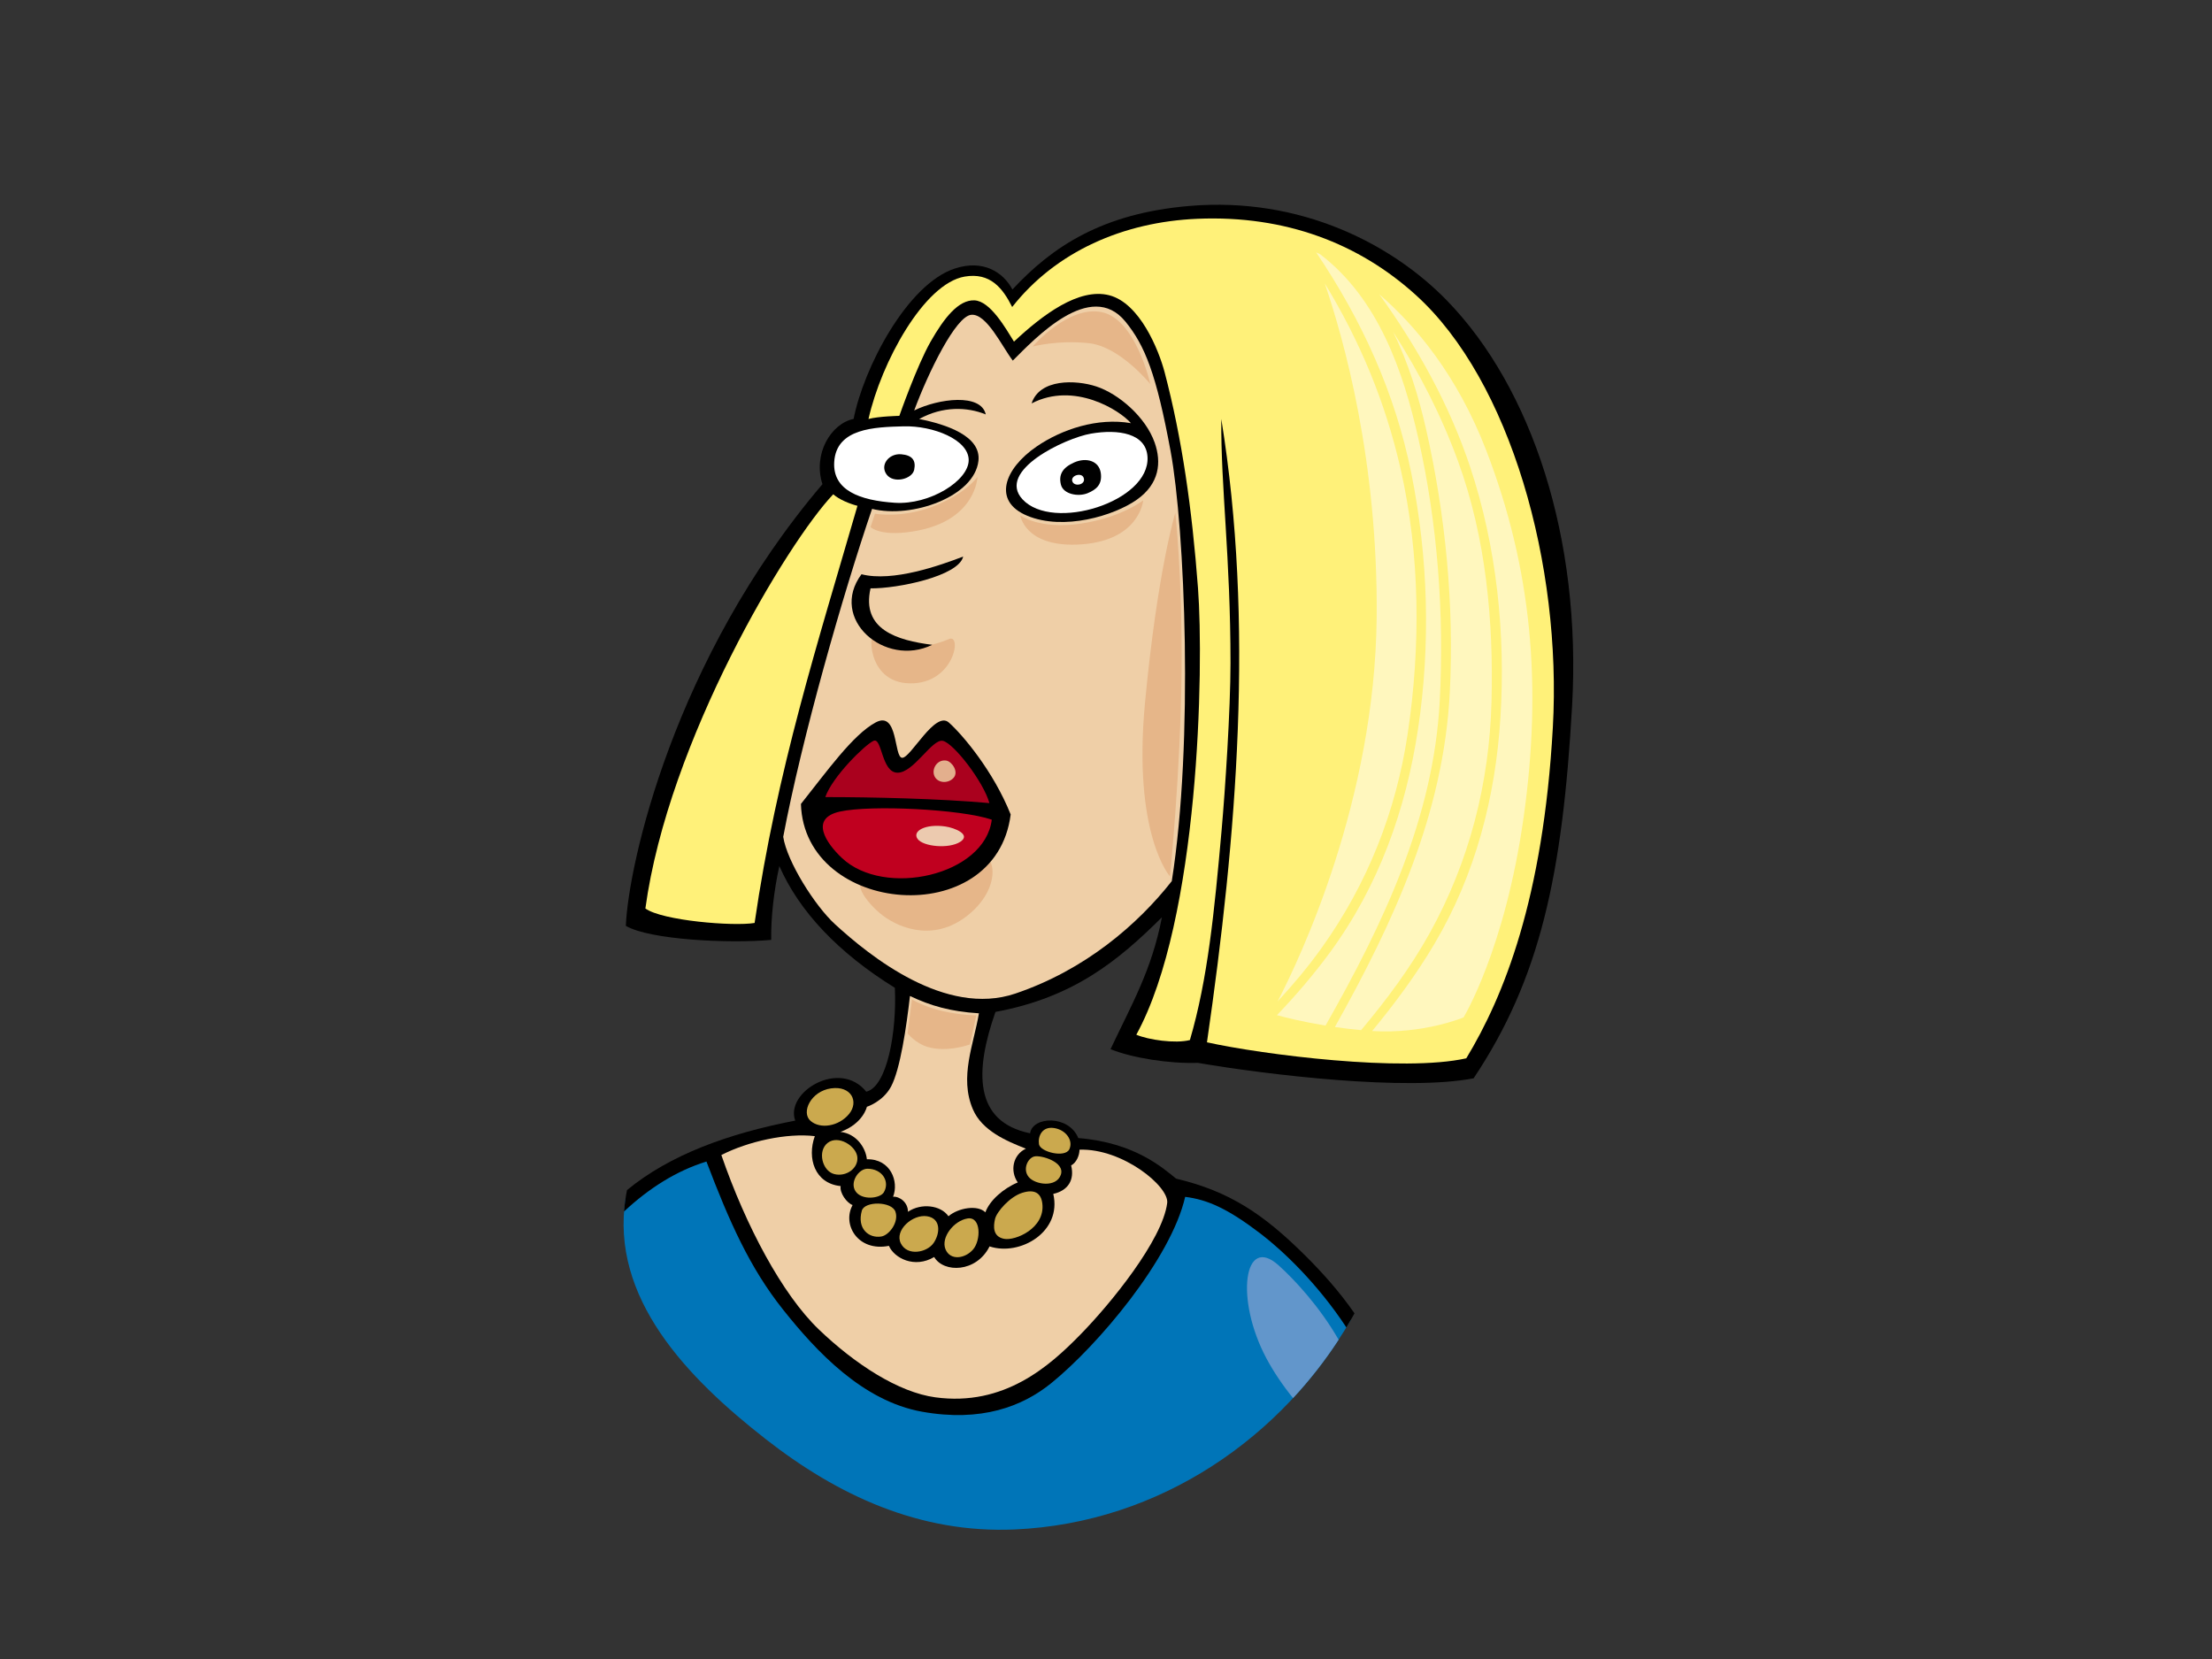 <?xml version="1.0" encoding="utf-8"?>
<!-- Generator: Adobe Illustrator 17.0.0, SVG Export Plug-In . SVG Version: 6.00 Build 0)  -->
<!DOCTYPE svg PUBLIC "-//W3C//DTD SVG 1.1//EN" "http://www.w3.org/Graphics/SVG/1.1/DTD/svg11.dtd">
<svg version="1.1" id="Layer_1" xmlns="http://www.w3.org/2000/svg" xmlns:xlink="http://www.w3.org/1999/xlink" x="0px" y="0px"
	 width="800px" height="600px" viewBox="0 0 800 600" enable-background="new 0 0 800 600" xml:space="preserve">
<rect x="0" y="0" width="800" height="600" fill="#333333" stroke="none"/>
<g>
	<path fill-rule="evenodd" clip-rule="evenodd" fill="#0075B8" d="M276.971,520.506c25.933,20.249,55.549,34.176,90.093,32.638
		c52.695-2.344,97.114-33.615,121.415-75.703c-4.552-7.179-9.713-13.824-15.384-20.102c-23.219-25.7-46.901-26.566-46.901-26.566
		s-28.322,81.437-83.113,77.514c-61.371-4.387-85.443-92.317-85.443-92.317s-14.39,6.092-24.143,12.192
		c-2.266,1.417-4.718,3.16-7.231,5.078C220.601,469.446,248.614,498.362,276.971,520.506z"/>
	<path fill-rule="evenodd" clip-rule="evenodd" d="M523.351,108.735c-19.853-20.437-52.938-37.641-93.1-34.256
		c-31.517,2.652-49.583,14.613-64.095,30.222c-3.45-6.463-10.729-10.862-20.76-7.609c-17.447,5.656-33.184,36.344-36.67,54.413
		c-8.145,1.655-14.816,12.65-11.275,23.604c-53.764,63.114-70.227,137.705-71.106,159.742c8.616,5.048,37.213,6.445,52.565,5.075
		c-0.108-7.855,0.896-17.337,2.947-26.707c7.244,16.498,21.408,31.414,41.78,44.039c0.739,15.945-2.794,35.751-10.339,37.571
		c-9.645-11.966-29.501,0.2-25.683,10.454c-24.185,4.665-45.286,12.319-60.845,25.119c-0.536,2.624-0.896,5.213-1.089,7.757
		c8.967-8.373,18.935-14.728,29.814-18.071c8.328,21.879,15.669,38.41,27.711,53.554c12.041,15.151,28.783,33.057,50.221,36.915
		c21.444,3.851,36.349-1.88,46.745-10.299c16.836-13.641,43.313-44.91,48.456-67.4c8.048,1.001,15.319,4.202,27.177,13.236
		c8.125,6.195,20.705,18.121,31.121,33.983c1.014-1.68,1.998-3.38,2.947-5.095c-5.646-8.118-11.876-14.988-17.818-20.89
		c-14.986-14.873-27.263-23.224-46.698-27.821c-4.657-3.723-14.823-13.03-35.388-14.675c-3.448-8.483-16.581-7.875-17.42-1.718
		c-20.427-4.212-20.059-22.525-12.522-43.909c28.337-5.248,44.434-18.576,60.192-34.216c-3.716,19.202-10.887,31.374-18.582,47.694
		c7.76,3.152,21.015,5.293,31.589,4.955c25.347,4.342,75.435,10.301,99.726,5.576c24.082-36.079,32.133-73.557,35.603-134.45
		C572.04,194.642,553.969,140.279,523.351,108.735z"/>
	<path fill-rule="evenodd" clip-rule="evenodd" fill="#FFF179" d="M530.302,382.751c-22.806,5.111-73.442-1.297-93.789-5.784
		c10.864-74.912,17.139-151.7,5.181-225.45c-0.188,24.934,3.333,49.758,3.333,88.288c0,16.804-1.933,46.017-3.23,60.595
		c-2.594,29.196-4.988,53.709-11.453,75.746c-5.283,1.377-15.156-0.103-19.38-1.93c22.833-41.645,24.458-132.905,22.302-161.58
		c-2.156-28.687-5.794-54.162-12.056-77.972c-2.178-8.275-9.044-25.052-20.036-27.876c-10.98-2.822-24.12,7.071-34.454,16.766
		c-3.022-4.853-8.591-14.706-14.307-14.926c-5.724-0.223-10.894,6.237-15.842,14.926c-4.955,8.686-11.31,26.844-11.31,26.844
		s-7.514,0.155-11.16,1.132c4.607-20.504,20.104-48.984,34.779-51.498c9.212-1.588,13.749,4.134,17.189,10.997
		c15.725-19.999,40.11-30.781,67.017-31.902c31.87-1.327,58.431,8.969,78.968,27.571c34.223,30.993,52.853,97.56,49.55,156.439
		C558.125,325.126,543.83,360.401,530.302,382.751z"/>
	<path fill-rule="evenodd" clip-rule="evenodd" fill="#EFCFA7" d="M315.394,184.038c14.397,3.578,37.005-4.407,38.473-17.35
		c1.027-9.044-11.746-13.226-21.436-15.154c8.518-4.68,17.33-4.407,24.083-1.65c-1.708-7.722-17.034-5.784-25.883-1.435
		c5.1-13.759,14.988-33.986,20.587-34.592c5.591-0.606,11.195,11.513,15.074,16.563c7.925-7.885,28.109-29.536,40.706-14.145
		c7.101,8.694,11.2,18.997,16.363,46.871c5.165,27.866,8.396,105.234,0.431,155.528c-12.344,15.699-31.332,32.128-56.586,40.666
		c-25.259,8.536-52.572-13.498-65.197-25.062c-7.286-6.673-17.392-22.693-18.744-31.627
		C289.959,267.075,304.772,215.134,315.394,184.038z"/>
	<path fill-rule="evenodd" clip-rule="evenodd" d="M374.889,161.5c9.104-6.25,22.087-10.561,34.136-8.451
		c-4.031-4.695-20.557-15.131-35.934-7.149c2.887-8.949,15.942-8.591,23.409-6.13c8.105,2.669,17.84,11.047,21.103,20.304
		c2.514,7.126,1.76,14.871-6.465,20.655c-8.223,5.789-26.429,11.3-39.647,5.789C358.847,181.244,363.186,169.533,374.889,161.5z"/>
	<path fill-rule="evenodd" clip-rule="evenodd" fill="#FFFFFF" d="M326.847,154.189c10.571-0.275,23.494,4.785,23.494,12.219
		c0,7.439-14.09,16.253-26.719,15.427c-12.632-0.826-22.503-4.482-21.919-14.696C302.408,154.85,316.273,154.464,326.847,154.189z"
		/>
	<path fill-rule="evenodd" clip-rule="evenodd" fill="#FFFFFF" d="M394.532,156.833c9.986-1.73,20.029-0.113,20.482,8.471
		c0.851,16.215-34.246,27.072-45.183,15.314C360.224,170.301,385.148,158.463,394.532,156.833z"/>
	<path fill-rule="evenodd" clip-rule="evenodd" d="M320.644,171.596c-2.484-3.418,0.826-7.685,5.303-7.304
		c3.989,0.34,5.381,2.201,4.682,5.604C329.924,173.301,323.126,175.009,320.644,171.596z"/>
	<path fill-rule="evenodd" clip-rule="evenodd" d="M388.533,167.234c4.402-1.923,8.974-0.543,9.587,3.864
		c0.548,3.996-1.465,5.929-4.805,7.284c-3.34,1.355-8.726,0.38-9.608-3.065C382.819,171.821,384.124,169.167,388.533,167.234z"/>
	<path fill-rule="evenodd" clip-rule="evenodd" fill="#FFFFFF" d="M391.873,172.683c1.139,2.634-3.465,3.593-4.079,1.3
		C387.238,171.952,391.072,170.805,391.873,172.683z"/>
	<path fill-rule="evenodd" clip-rule="evenodd" fill="#FFF179" d="M310.113,182.936c-14.27,49.26-29.208,95.72-37.198,150.863
		c-7.624,1.302-33.482-0.841-39.504-5.233c8.288-60.813,51.398-132.432,67.941-149.802
		C303.457,180.643,307.271,182.212,310.113,182.936z"/>
	<path fill-rule="evenodd" clip-rule="evenodd" fill="#EFCFA7" d="M329.1,360.211c7.346,3.49,14.54,5.631,24.939,6.267
		c-1.836,11.175-7.181,23.026-2.178,34.724c3.302,7.715,12.111,11.473,19.165,14.225c-4.74,2.226-5.817,8.083-2.937,12.219
		c-5.288,2.203-10.203,6.57-11.713,10.807c-2.797-2.819-9.82-1.615-13.353,1.417c-2.799-4.044-9.908-4.848-14.643-1.615
		c0-3.438-3.027-5.594-5.383-5.454c2.151-5.453-0.864-13.731-9.48-13.536c-0.431-4.239-3.874-9.287-9.562-9.898
		c8.27-3.025,9.562-9.084,9.562-9.084s5.814-1.818,8.756-7.339C325.607,386.662,327.821,371.366,329.1,360.211z"/>
	<path fill-rule="evenodd" clip-rule="evenodd" fill="#CBA94E" d="M300.595,393.62c7.322-1.007,10.126,4.845,6.465,9.285
		c-3.668,4.447-10.386,5.564-13.914,2.481C289.611,402.304,293.274,394.629,300.595,393.62z"/>
	<path fill-rule="evenodd" clip-rule="evenodd" fill="#CBA94E" d="M381.144,407.958c4.304,0.606,7.106,4.447,5.601,7.679
		c-1.507,3.228-10.551,1.007-10.985-1.825C375.327,410.987,376.84,407.349,381.144,407.958z"/>
	<path fill-rule="evenodd" clip-rule="evenodd" fill="#EFCFA7" d="M294.691,410.902c-2.88,7.94-0.058,17.117,9.347,18.063
		c-0.428,2.424,2.156,6.06,4.312,6.861c-3.876,7.074,1.933,16.974,13.136,14.75c1.933,4.447,9.259,8.28,16.368,4.041
		c3.448,5.854,15.289,5.656,20.031-3.839c10.98,3.633,26.276-5.251,23.043-18.987c5.383-1.212,7.755-5.051,6.465-10.299
		c1.931-1.014,3.017-3.643,3.017-5.692c15.562-0.548,32.468,13.311,31.72,19.285c-1.678,13.303-20.372,36.382-31.617,47.807
		c-10.864,11.045-27.243,25.878-52.264,22.468c-13.283-1.813-28.9-11.886-42.116-24.553c-13.216-12.67-26.379-37.396-35.248-63.076
		C270.579,412.775,284.593,409.693,294.691,410.902z"/>
	<path fill-rule="evenodd" clip-rule="evenodd" fill="#CBA94E" d="M299.359,413.326c3.821-2.945,10.281,1.092,10.709,5.131
		c0.431,4.044-4.009,7.269-8.358,6.162C297.368,423.51,295.548,416.268,299.359,413.326z"/>
	<path fill-rule="evenodd" clip-rule="evenodd" fill="#CBA94E" d="M383.655,424.892c-1.65,4.677-9.204,3.598-11.56,0.841
		c-2.349-2.754-0.433-6.868,1.938-7.472C376.409,417.653,385.295,420.219,383.655,424.892z"/>
	<path fill-rule="evenodd" clip-rule="evenodd" fill="#CBA94E" d="M313.749,422.691c5.366,0.01,8.173,4.657,5.907,8.518
		c-1.352,2.301-8.055,2.995-10.261-0.396C307.271,427.551,310.521,422.686,313.749,422.691z"/>
	<path fill-rule="evenodd" clip-rule="evenodd" fill="#CBA94E" d="M369.729,431.389c4.522-1.417,6.796,0.175,7.241,3.861
		c1.104,8.926-9.765,13.611-13.879,12.78c-4.104-0.834-3.833-4.55-3.225-7.166C360.469,438.255,365.204,432.802,369.729,431.389z"/>
	<path fill-rule="evenodd" clip-rule="evenodd" fill="#CBA94E" d="M323.859,438.255c1.287,3.838-2.356,8.496-5.116,8.944
		c-4.577,0.751-8.889-2.89-7.043-9.362C312.692,434.337,322.56,434.417,323.859,438.255z"/>
	<path fill-rule="evenodd" clip-rule="evenodd" fill="#CBA94E" d="M335.27,439.87c5.168,0.806,4.735,6.27,2.371,9.692
		c-2.371,3.438-9.47,4.88-11.849,0.12C323.419,444.921,330.104,439.061,335.27,439.87z"/>
	<path fill-rule="evenodd" clip-rule="evenodd" fill="#CBA94E" d="M349.915,440.676c4.95-0.806,4.89,7.875,2.016,11.208
		c-2.874,3.338-8.263,4.149-9.993-0.095C340.222,447.547,344.96,441.49,349.915,440.676z"/>
	<path fill-rule="evenodd" clip-rule="evenodd" fill="#E6B689" d="M373.497,125.326c0,0,12.89-15.111,25.147-12.392
		c12.249,2.717,17.402,25.996,17.402,25.996s-10.962-13.604-22.24-14.813C382.521,122.91,373.497,125.326,373.497,125.326z"/>
	<path fill-rule="evenodd" clip-rule="evenodd" fill="#E6B689" d="M316.45,185.781c0,0,9.668,1.815,21.273-2.719
		c11.603-4.532,15.795-10.579,15.795-10.579s-0.44,15.159-21.273,19.345c-13.534,2.719-17.405-1.209-17.405-1.209L316.45,185.781z"
		/>
	<path fill-rule="evenodd" clip-rule="evenodd" fill="#E6B689" d="M368.99,186.387c0,0,6.766,5.135,21.589,3.025
		c14.831-2.116,22.888-8.466,22.888-8.466s-1.302,15.281-24.175,16.02C370.6,197.572,368.99,186.387,368.99,186.387z"/>
	<path fill-rule="evenodd" clip-rule="evenodd" fill="#E6B689" d="M316.45,229.309c2.409,2.571,8.083,4.054,13.218,4.532
		c3.22,0.301,8.704-0.601,13.536-2.722c4.835-2.116,1.936,16.326-14.182,16.025C312.91,246.841,314.194,226.89,316.45,229.309z"/>
	<path fill-rule="evenodd" clip-rule="evenodd" d="M348.35,201.287c-1.633,7.094-23.767,11.618-33.51,11.503
		c-3.395,14.938,9.682,18.814,22.317,20.419c-17.182,8.356-37.539-9.442-25.587-25.525
		C322.888,210.597,340.07,204.452,348.35,201.287z"/>
	<path fill-rule="evenodd" clip-rule="evenodd" fill="#E6B689" d="M425.067,185.475c0,0,2.579,22.069,2.256,57.733
		c-0.32,35.671-4.189,73.755-4.189,73.755s-13.539-15.111-9.022-62.873C418.622,206.335,425.067,185.475,425.067,185.475z"/>
	<path fill-rule="evenodd" clip-rule="evenodd" fill="#E6B689" d="M334.503,319.988c4.535-0.799,13.211-2.416,20.302-9.069
		c3.991-3.738,8.376,8.766-3.866,19.345c-12.244,10.579-25.134,5.746-31.584,0.906c-6.445-4.838-12.567-14.21-4.189-12.091
		C323.544,321.2,329.343,320.892,334.503,319.988z"/>
	<path fill-rule="evenodd" clip-rule="evenodd" d="M316.691,261.284c8.223-4.407,6.533,12.605,9.58,12.78
		c3.045,0.168,11.914-17.162,16.876-12.765c4.97,4.392,16.128,17.615,22.378,33.262c-5.371,42.471-74.677,36.409-75.856-3.806
		C298.983,279.074,308.465,265.69,316.691,261.284z"/>
	<path fill-rule="evenodd" clip-rule="evenodd" fill="#AA011E" d="M340.971,267.934c3.913,0.786,14.786,14.883,16.859,22.515
		c-17.931-1.615-42.612-2.171-59.35-2.171c2.541-7.369,14.34-18.932,17.442-20.344c3.12-1.415,2.822,11.528,8.704,11.528
		C330.495,279.462,337.063,267.145,340.971,267.934z"/>
	<path fill-rule="evenodd" clip-rule="evenodd" fill="#C0001F" d="M358.689,296.451c-2.511,20.229-38.871,28.309-54.19,13.857
		c-5.631-5.298-11.896-14.315-0.736-16.794C314.928,291.035,347.769,292.655,358.689,296.451z"/>
	<path fill-rule="evenodd" clip-rule="evenodd" fill="#ECCAAF" d="M341.888,298.905c3.503,0.508,9.452,2.96,5.376,5.566
		c-4.084,2.614-13.353,1.74-15.389-1.042C329.791,300.582,334.654,297.863,341.888,298.905z"/>
	<path fill-rule="evenodd" clip-rule="evenodd" fill="#E3AF8D" d="M342.256,275.078c1.945,0.318,4.637,4.001,2.597,6.262
		c-2.036,2.264-6.117,1.913-7.049-1.044C337.025,277.794,339.101,274.557,342.256,275.078z"/>
	<path fill-rule="evenodd" clip-rule="evenodd" fill="#E6B689" d="M329.816,361.47c0,0,4.52,2.739,11.29,4.247
		c6.766,1.515,11.994,1.487,11.994,1.487l-2.301,10.537c0,0-8.223,3.03-15.329,0.889c-4.464-1.35-7.241-4.915-7.241-4.915
		L329.816,361.47z"/>
	<path fill-rule="evenodd" clip-rule="evenodd" fill="#FFF7BE" d="M527.392,167.021c-5.997-16.513-14.01-32.15-23.524-46.986
		c5.539,11.308,9.257,23.544,11.918,35.298c7.016,30.916,10.196,63.842,8.536,95.399c-2.308,43.898-20.369,82.849-41.545,120.709
		c2.98,0.436,6.152,0.824,9.487,1.127c9.252-11.03,17.813-22.52,24.734-34.967c14.468-26.031,21.664-54.503,22.425-83.823
		C540.177,224.654,537.466,194.73,527.392,167.021z"/>
	<path fill-rule="evenodd" clip-rule="evenodd" fill="#FFF7BE" d="M520.697,253.576c1.66-31.449-0.769-64.346-7.772-95.189
		c-5.468-24.153-14.38-50.238-35.448-66.419c-0.568-0.278-1.084-0.521-1.477-0.701c16.661,24.711,28.607,50.992,34.441,79.99
		c6.09,30.295,6.996,61.854,2.409,92.392c-4.362,29-14.099,56.641-31.917,80.899c-5.847,7.963-12.279,15.452-19.11,22.598
		c3.067,0.846,9.4,2.431,17.575,3.771C500.31,334.045,518.473,295.908,520.697,253.576z"/>
	<path fill-rule="evenodd" clip-rule="evenodd" fill="#FFF7BE" d="M537.556,162.998c-10.612-27.581-25.871-45.456-38.703-56.541
		c13.882,19.273,25.415,40.113,32.811,62.323c9.67,29.033,12.88,60.517,10.98,90.847c-1.791,28.585-8.987,56.641-23.903,81.805
		c-6.57,11.1-14.257,21.468-22.493,31.457c18.734,1.149,33.069-4.938,33.069-4.938s14.976-24.569,21.709-72.296
		C557.76,247.928,554.019,205.814,537.556,162.998z"/>
	<path fill-rule="evenodd" clip-rule="evenodd" fill="#FFF7BE" d="M477.933,342.901c16.764-23.429,26.967-49.542,31.164-77.456
		c4.735-31.559,4.547-64.681-2.567-95.922c-5.491-24.108-14.658-46.107-27.423-67.055c6.888,20.091,19.325,64.388,18.782,120.889
		c-0.636,66.038-27.601,122.98-35.808,138.807C467.752,356.029,473.103,349.652,477.933,342.901z"/>
	<path fill-rule="evenodd" clip-rule="evenodd" fill="#6296CB" d="M467.649,505.635c6.092-6.565,11.621-13.634,16.483-21.103
		c-6.953-12.126-16.11-21.882-21.756-26.952c-12.525-11.228-15.785,12.259-4.354,33.705
		C460.633,496.181,464.013,501.156,467.649,505.635z"/>
</g>
</svg>
